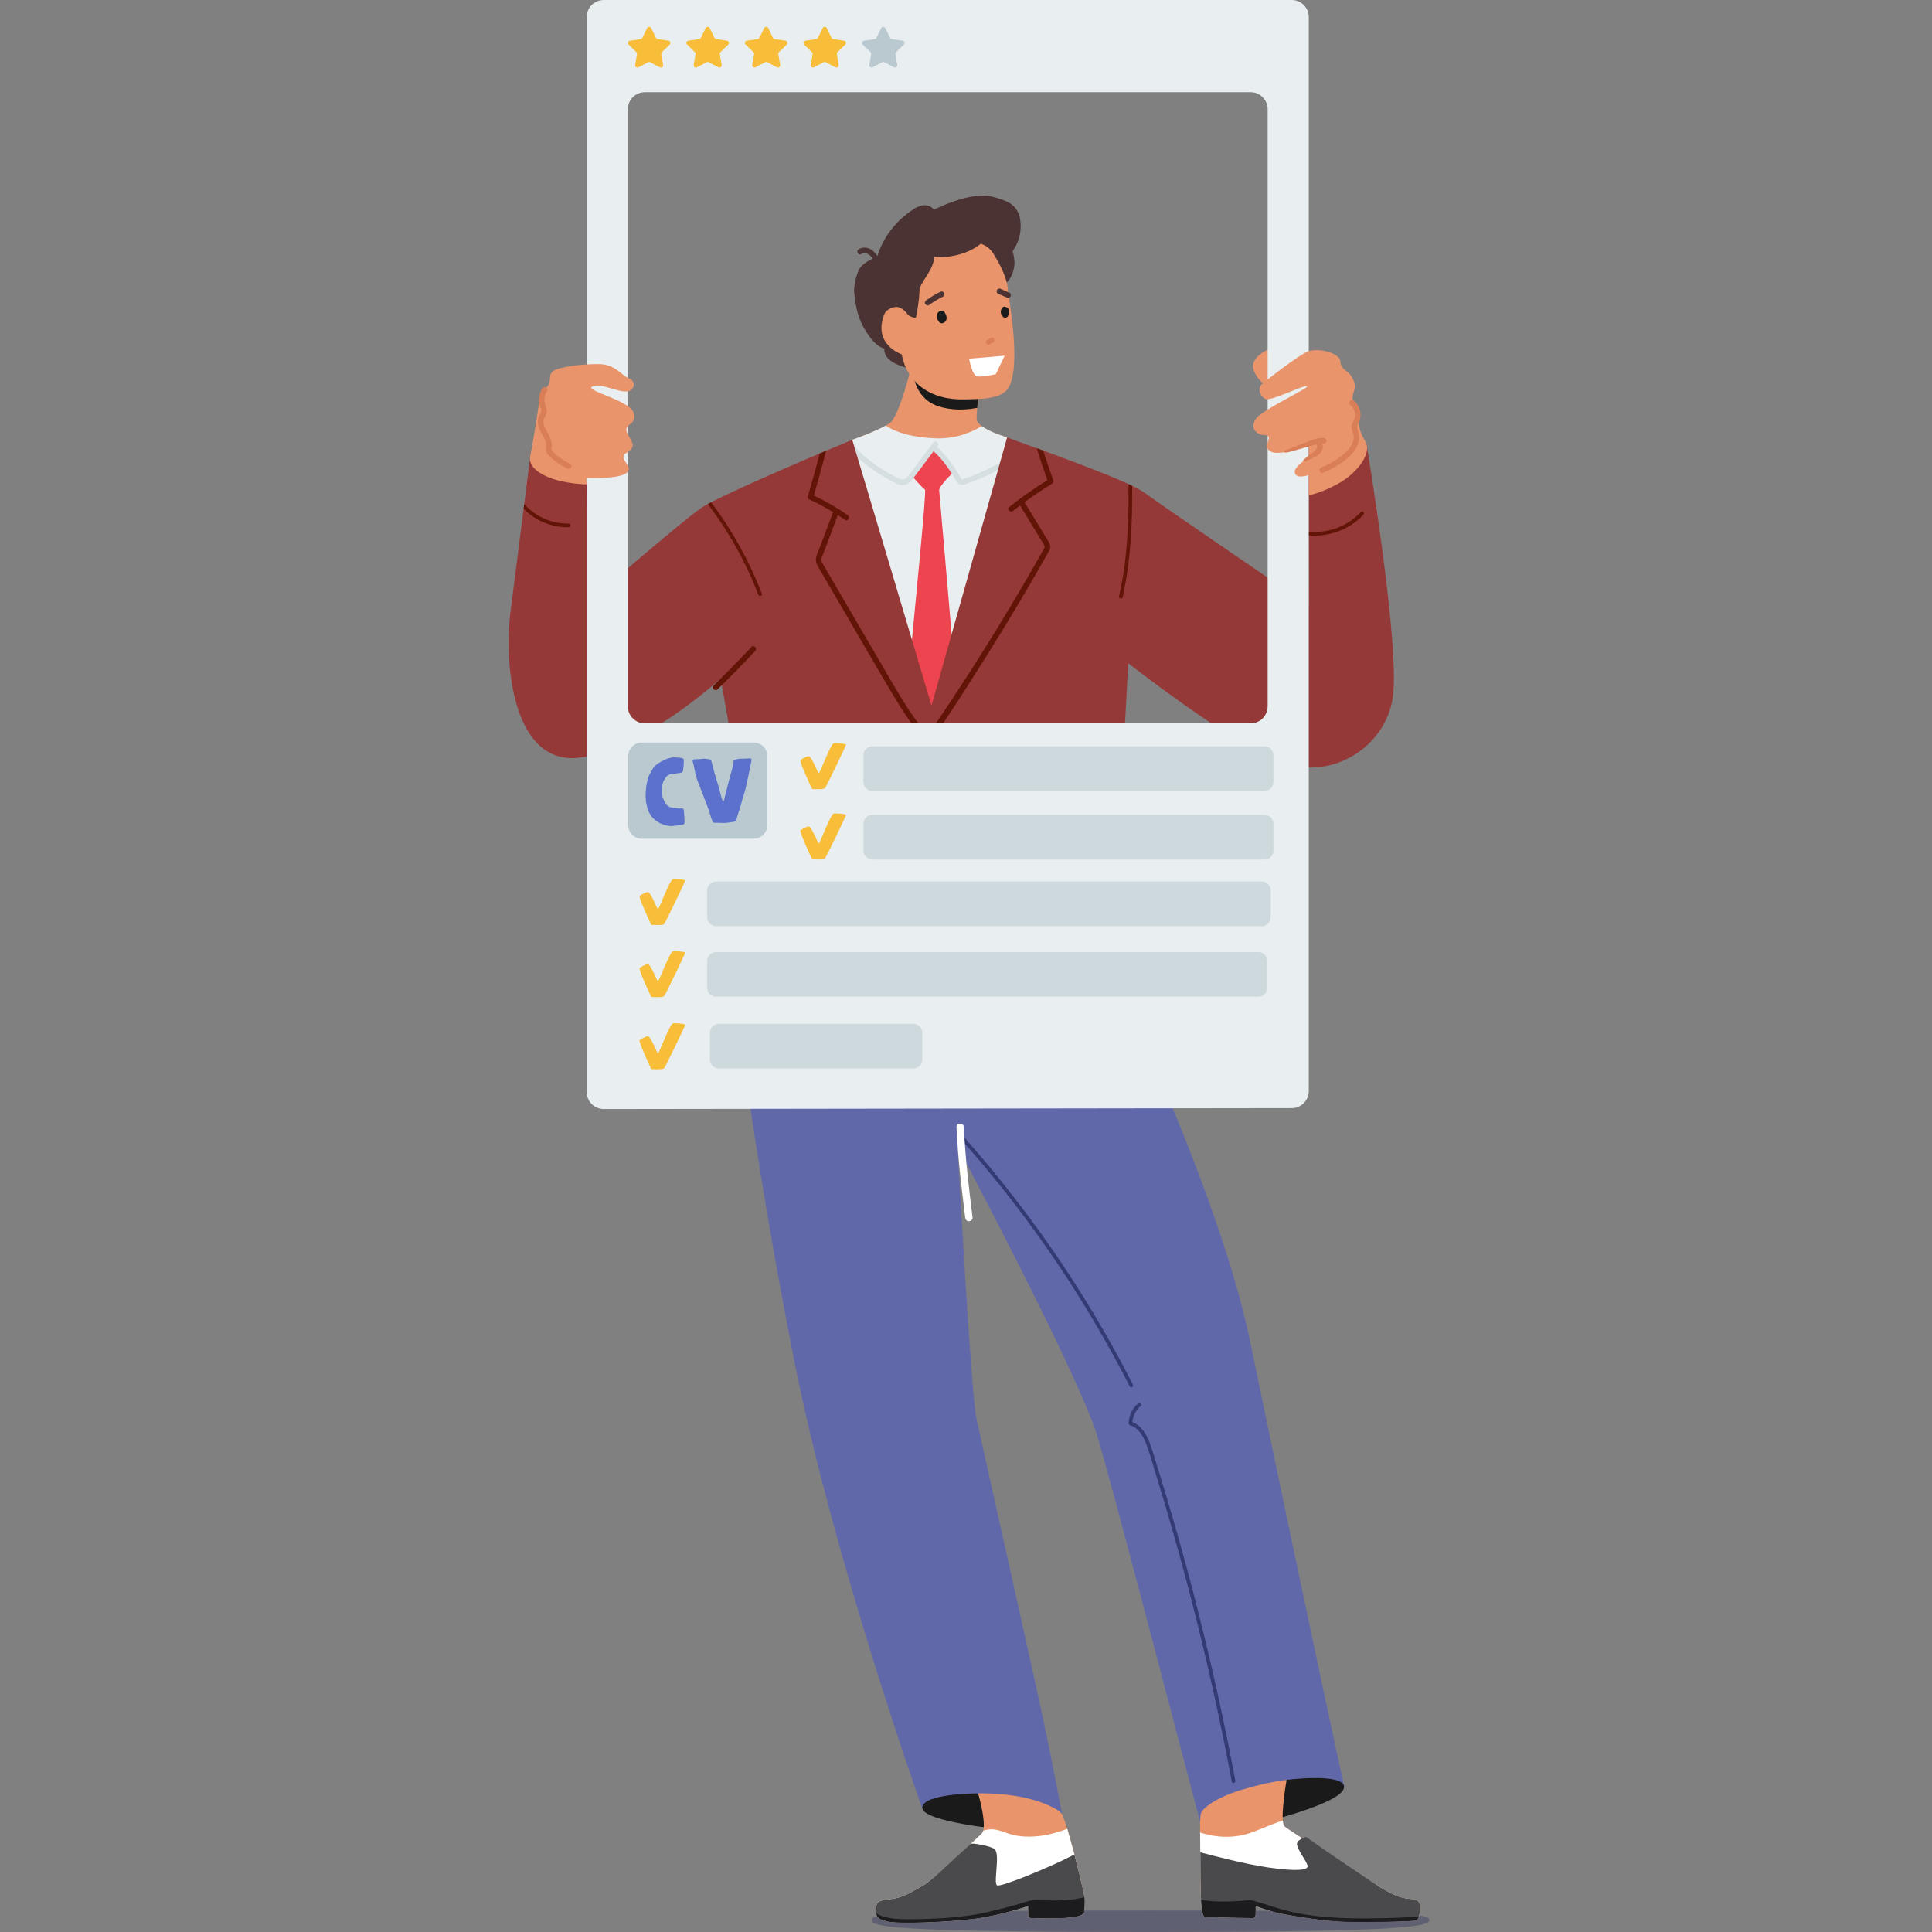 <svg xmlns="http://www.w3.org/2000/svg" xmlns:xlink="http://www.w3.org/1999/xlink" width="1080" zoomAndPan="magnify" viewBox="0 0 810 810" height="1080" preserveAspectRatio="xMidYMid meet" version="1.0"><rect x="0" y="0" width="810" height="810" fill="#808080" stroke="none"/><defs><clipPath id="3e6e351d46"><path d="M 365.43 800.793 L 599.285 800.793 L 599.285 810 L 365.43 810 Z M 365.43 800.793 " clip-rule="nonzero"/></clipPath></defs><path fill="#4b3333" d="M 427.848 93.125 C 427.398 87.992 424.746 85.375 420.621 83.875 C 415.34 81.953 412.301 81.488 406.809 82.535 C 401.828 83.492 396.07 85.66 391.539 87.93 C 390.562 86.426 388.508 85.797 386.727 86.109 C 384.199 86.562 381.871 88.41 379.895 89.949 C 375.926 93.062 372.621 97.047 370.273 101.5 C 369.285 103.375 368.484 105.34 367.844 107.355 C 367.805 107.289 367.77 107.223 367.73 107.16 C 366.895 105.805 365.758 104.719 364.258 104.152 C 362.871 103.629 361.25 103.68 359.984 104.496 C 358.746 105.301 359.902 107.301 361.152 106.488 C 362.027 105.922 363.059 106.039 363.988 106.551 C 364.82 107.012 365.41 107.746 365.879 108.559 C 364.164 108.961 361.02 111.277 360.227 112.852 C 358.867 115.543 357.891 119.906 358.152 122.832 C 358.688 128.848 359.918 134.168 363.238 139.219 C 365.012 141.906 367.199 145.055 370.781 146.184 C 370.371 150.871 376.383 153.34 380.84 154.355 C 385.367 155.387 390.211 154.078 393.742 151.113 C 395.574 149.574 421.559 118.875 421.977 118.516 C 424.172 116.645 425.398 112.652 425.336 110.078 C 425.309 108.98 425.164 107.863 424.914 106.789 C 424.797 106.289 424.457 105.645 424.672 105.164 C 424.945 104.566 428.477 100.301 427.848 93.125 " fill-opacity="1" fill-rule="nonzero"/><path fill="#6168aa" d="M 467.496 409.961 L 384.176 380.121 L 309.5 427.238 C 309.5 427.238 316.574 487.703 333.082 570.949 C 349.59 654.188 386.535 757.84 386.535 757.84 L 445.484 761.773 C 445.484 761.773 441.16 738.598 438.031 724.195 C 438.293 723.727 410.094 598.34 409.328 594.504 C 406.969 582.727 401.469 480.637 401.469 480.637 C 401.469 480.637 450.988 574.086 459.637 600.785 C 465.102 617.664 498.387 746.266 503.066 763.344 C 504.387 768.168 560.258 751.816 563.598 749.07 C 554.164 706.664 528.348 583.031 524.09 562.309 C 511.516 501.055 467.496 409.961 467.496 409.961 " fill-opacity="1" fill-rule="nonzero"/><path fill="#333a74" d="M 474.98 580.512 C 467.516 565.848 459.316 551.559 450.418 537.719 C 441.578 523.969 432.047 510.66 421.883 497.852 C 416.121 490.598 410.156 483.504 403.996 476.586 C 403.34 475.844 402.25 476.938 402.91 477.672 C 413.809 489.918 424.098 502.699 433.711 515.973 C 443.297 529.207 452.223 542.922 460.441 557.043 C 465.074 564.996 469.477 573.082 473.652 581.285 C 474.102 582.168 475.43 581.391 474.98 580.512 " fill-opacity="1" fill-rule="nonzero"/><path fill="#333a74" d="M 504.254 683.344 C 499.105 662.391 493.379 641.578 487.074 620.941 C 486.195 618.07 485.309 615.203 484.418 612.336 C 483.656 609.887 482.961 607.398 482.039 605.004 C 480.641 601.371 478.535 597.66 474.742 596.25 C 474.965 593.625 476.199 591.238 478.211 589.512 C 478.965 588.867 477.871 587.785 477.125 588.426 C 474.672 590.527 473.258 593.566 473.156 596.781 C 473.145 597.121 473.402 597.43 473.723 597.523 C 477.527 598.637 479.473 602.461 480.742 605.918 C 482.43 610.5 483.723 615.25 485.148 619.914 C 488.262 630.051 491.234 640.23 494.066 650.449 C 499.711 670.82 504.805 691.348 509.332 712 C 511.883 723.633 514.258 735.309 516.453 747.012 C 516.633 747.984 518.117 747.57 517.938 746.605 C 513.961 725.395 509.402 704.297 504.254 683.344 " fill-opacity="1" fill-rule="nonzero"/><path fill="#ffffff" d="M 404.09 472.535 C 403.988 470.566 400.91 470.555 401.012 472.535 C 401.758 487.098 402.922 496 404.668 510.477 C 404.766 511.301 405.305 512.016 406.203 512.016 C 406.961 512.016 407.848 511.309 407.746 510.477 C 406 496 404.84 487.098 404.09 472.535 " fill-opacity="1" fill-rule="nonzero"/><g clip-path="url(#3e6e351d46)"><path fill="#606073" d="M 599.281 804.953 C 599.281 807.742 589.5 810 482.379 810 C 371.879 810 365.477 807.742 365.477 804.953 C 365.477 802.172 373.672 800.98 481.84 800.98 C 587.199 800.98 599.281 802.172 599.281 804.953 " fill-opacity="1" fill-rule="nonzero"/></g><path fill="#1a1a1a" d="M 410.086 751.883 C 410.086 751.883 386.887 751.824 386.672 757.863 C 386.457 763.895 421.414 767.125 421.414 767.125 L 410.086 751.883 " fill-opacity="1" fill-rule="nonzero"/><path fill="#e9946b" d="M 410.086 751.883 C 410.086 751.883 419.262 751.598 428.676 753.488 C 436.254 755.008 444.297 758.406 445.434 760.926 C 447.324 765.121 452.023 782.879 454.312 793.355 C 455.105 796.98 454.52 800.516 454.52 801.527 C 454.52 804.953 437.27 804.219 432.352 804.16 C 431.684 804.156 431.148 803.621 431.141 802.949 L 431.09 799.059 C 431.09 799.059 419.699 803.012 408.672 804.426 C 397.645 805.84 376.574 806.691 372.051 805.559 C 367.527 804.426 367.293 803.613 367.293 800.223 C 367.293 796.832 369.18 796.699 373.988 796.133 C 378.793 795.566 382.793 792.852 387.32 790.301 C 391.844 787.758 408.672 771.375 411.5 768.832 C 414.328 766.293 410.086 751.883 410.086 751.883 " fill-opacity="1" fill-rule="nonzero"/><path fill="#ffffff" d="M 447.484 766.754 C 441.359 769.031 436.574 769.977 431.535 770.016 C 420.961 770.102 419.336 765.336 412.215 767.504 C 412.059 768.078 411.828 768.539 411.5 768.832 C 408.672 771.375 391.844 787.758 387.32 790.301 C 382.793 792.852 378.793 795.566 373.988 796.133 C 369.18 796.699 367.293 796.832 367.293 800.223 C 367.293 803.613 367.527 804.426 372.051 805.559 C 376.574 806.691 397.645 805.84 408.672 804.426 C 419.699 803.012 431.09 799.059 431.09 799.059 L 431.141 802.949 C 431.148 803.621 431.684 804.156 432.352 804.16 C 437.27 804.219 454.52 804.953 454.52 801.527 C 454.52 800.516 455.105 796.98 454.312 793.355 C 453.328 788.859 451.902 783.027 450.445 777.496 C 449.902 775.434 448.016 768.641 447.484 766.754 " fill-opacity="1" fill-rule="nonzero"/><path fill="#4a494c" d="M 431.09 799.059 L 431.141 802.949 C 431.148 803.621 431.684 804.156 432.352 804.16 C 437.27 804.219 454.52 804.953 454.52 801.527 C 454.52 800.516 455.105 796.98 454.312 793.355 C 453.332 788.859 451.906 783.027 450.449 777.504 C 441.781 782.145 419.27 791.535 417.961 790.418 C 416.449 789.117 419.395 777.453 417.02 775.301 C 415.504 773.922 407.387 772.527 406.93 773.059 C 398.262 780.809 390.676 788.418 387.32 790.301 C 382.793 792.852 378.793 795.566 373.988 796.133 C 369.18 796.699 367.293 796.832 367.293 800.223 C 367.293 803.613 367.527 804.426 372.051 805.559 C 376.574 806.691 397.645 805.84 408.672 804.426 C 419.699 803.012 431.09 799.059 431.09 799.059 " fill-opacity="1" fill-rule="nonzero"/><path fill="#1c1b1e" d="M 431.09 799.059 L 431.141 802.949 C 431.148 803.621 431.684 804.156 432.352 804.16 C 437.27 804.219 454.52 804.953 454.52 801.527 C 454.52 800.707 454.902 798.254 454.633 795.426 C 444.488 798.043 434.66 795.918 431.246 797.023 C 427.566 798.223 414.871 801.805 408.156 802.812 C 401.438 803.828 393.023 804.656 380.234 804.656 C 371.996 804.656 368.688 803.168 367.371 802.105 C 367.605 803.977 368.523 804.676 372.051 805.559 C 376.574 806.691 397.645 805.84 408.672 804.426 C 419.699 803.012 431.09 799.059 431.09 799.059 " fill-opacity="1" fill-rule="nonzero"/><path fill="#1a1a1a" d="M 538.832 746.266 C 538.832 746.266 563.301 743.117 563.516 749.152 C 563.73 755.191 534.973 762.617 534.973 762.617 L 538.832 746.266 " fill-opacity="1" fill-rule="nonzero"/><path fill="#e9946b" d="M 538.559 765.75 C 540.762 767.754 574.227 788.496 578.438 791.098 C 582.652 793.707 587.074 795.953 591.285 796.133 C 595.496 796.309 595.293 798.316 595.293 799.922 C 595.293 801.527 595.293 804.547 593.555 805.117 C 591.816 805.695 572.422 805.93 563.996 805.73 C 555.566 805.531 542.324 803.328 537.309 802.328 C 532.297 801.32 526.406 799.059 526.406 799.059 C 526.406 799.059 526.426 802.766 526.359 802.949 C 526.289 803.137 526.195 804.184 525.145 804.16 C 524.09 804.148 507.16 803.812 505.215 803.727 C 503.266 803.641 503.266 790.023 503.266 781.145 C 503.266 772.266 502.844 761.867 503.52 760.09 C 504.199 758.312 509.363 753.742 520.621 750.363 C 531.879 746.98 539.41 746.223 539.41 746.223 C 539.41 746.223 536.352 763.742 538.559 765.75 " fill-opacity="1" fill-rule="nonzero"/><path fill="#ffffff" d="M 591.285 796.133 C 587.074 795.953 582.652 793.707 578.441 791.098 C 574.227 788.496 540.766 767.754 538.559 765.75 C 538.148 765.379 537.926 764.484 537.824 763.281 C 533.352 764.691 529.07 766.723 524.645 768.309 C 517.742 770.793 510.078 770.566 503.141 768.297 C 503.168 772.168 503.266 776.832 503.266 781.145 C 503.266 790.023 503.266 803.641 505.215 803.727 C 507.16 803.812 524.09 804.148 525.145 804.16 C 526.195 804.184 526.289 803.137 526.359 802.949 C 526.426 802.766 526.406 799.059 526.406 799.059 C 526.406 799.059 532.297 801.32 537.309 802.328 C 542.324 803.328 555.566 805.531 563.996 805.73 C 572.422 805.93 591.816 805.695 593.555 805.117 C 595.293 804.547 595.293 801.52 595.293 799.922 C 595.293 798.316 595.496 796.309 591.285 796.133 " fill-opacity="1" fill-rule="nonzero"/><path fill="#4a494c" d="M 591.285 796.133 C 587.074 795.953 582.652 793.707 578.441 791.098 C 574.801 788.852 554.391 775.086 547.484 770.09 C 545.801 770.715 543.754 771.75 543.754 773.062 C 543.754 775.301 547.746 780.246 548.223 782.16 C 548.703 784.07 543.914 784.707 531.785 782.957 C 522.297 781.578 508.707 778.066 503.238 776.598 C 503.254 778.125 503.266 779.66 503.266 781.145 C 503.266 790.023 503.266 803.641 505.215 803.727 C 507.16 803.812 524.09 804.148 525.145 804.16 C 526.195 804.184 526.289 803.137 526.359 802.949 C 526.426 802.766 526.406 799.059 526.406 799.059 C 526.406 799.059 532.297 801.32 537.309 802.328 C 542.324 803.328 555.566 805.531 563.996 805.73 C 572.422 805.93 591.816 805.695 593.555 805.117 C 595.293 804.547 595.293 801.52 595.293 799.922 C 595.293 798.316 595.496 796.309 591.285 796.133 " fill-opacity="1" fill-rule="nonzero"/><path fill="#1c1b1e" d="M 563.996 805.73 C 572.422 805.93 591.816 805.695 593.555 805.117 C 594.242 804.887 594.656 804.285 594.906 803.523 C 592.047 803.77 585.344 804.211 573.285 804.32 C 556.363 804.48 545.031 802.727 537.848 800.656 C 530.664 798.578 525.559 796.668 523.961 796.668 C 522.434 796.668 511.227 798.129 503.551 796.426 C 503.805 800.602 504.293 803.684 505.215 803.727 C 507.16 803.812 524.09 804.148 525.145 804.16 C 526.195 804.184 526.289 803.137 526.359 802.949 C 526.426 802.766 526.406 799.059 526.406 799.059 C 526.406 799.059 532.297 801.32 537.309 802.328 C 542.324 803.328 555.566 805.531 563.996 805.73 " fill-opacity="1" fill-rule="nonzero"/><path fill="#e9946b" d="M 357.297 184.414 C 357.297 184.414 368.965 180.305 373.09 177.359 C 377.219 174.414 382.523 152.035 382.523 152.035 L 411.035 157.488 C 411.035 157.488 409.449 171.469 409.449 175.59 C 409.449 179.715 422.25 183.391 422.25 183.391 C 422.25 183.391 396.754 300.809 390.855 300.809 C 384.961 300.809 357.297 184.414 357.297 184.414 " fill-opacity="1" fill-rule="nonzero"/><path fill="#1a1a1a" d="M 383.738 160.547 C 384.711 163.41 386.438 166.094 388.84 167.969 C 391.848 170.312 396.004 171.23 399.723 171.582 C 403.105 171.902 406.43 171.625 409.699 171 C 410.145 165.332 411.035 157.488 411.035 157.488 L 382.746 152.074 C 382.48 154.926 382.816 157.828 383.738 160.547 " fill-opacity="1" fill-rule="nonzero"/><path fill="#e9eef0" d="M 391.734 183.758 C 386.992 183.527 382.156 182.898 377.633 181.414 C 375.453 180.699 373.266 179.742 371.391 178.414 C 366.426 181.199 357.297 184.414 357.297 184.414 C 357.297 184.414 384.961 300.809 390.855 300.809 C 396.754 300.809 422.25 183.391 422.25 183.391 C 422.25 183.391 415.242 181.375 411.598 178.656 C 405.715 182.281 398.738 184.098 391.734 183.758 " fill-opacity="1" fill-rule="nonzero"/><path fill="#ed4450" d="M 382.59 199.793 C 382.59 199.793 386.289 204.215 387.797 205.219 C 389.301 206.223 368.453 394.258 373.172 399.363 C 377.887 404.465 385.746 420.172 392.82 413.887 C 399.895 407.605 409.723 391.902 409.723 391.902 C 409.723 391.902 394 207.273 393.758 205.582 C 393.516 203.891 399.805 197.848 399.805 197.848 C 399.805 197.848 393.309 188.219 391.426 187.785 C 389.543 187.348 382.59 199.793 382.59 199.793 " fill-opacity="1" fill-rule="nonzero"/><path fill="#d5dfe2" d="M 427.652 188.371 C 422.836 191.992 417.641 195.09 412.156 197.582 C 409.434 198.824 406.605 200.008 403.727 200.844 C 403.059 201.039 402.984 200.543 402.652 200.008 C 402.277 199.391 401.895 198.773 401.508 198.164 C 400.707 196.891 399.887 195.633 399.02 194.406 C 397.199 191.832 395.172 189.41 392.797 187.336 C 392.914 187.18 393.035 187.016 393.152 186.859 C 394.047 185.672 392.043 184.52 391.16 185.695 L 385.34 193.453 C 384.391 194.719 383.438 195.984 382.488 197.254 C 381.68 198.332 380.926 199.547 379.91 200.445 C 378.785 201.434 377.691 201.02 376.465 200.426 C 375.16 199.801 373.879 199.129 372.621 198.414 C 370.207 197.039 367.875 195.512 365.652 193.844 C 363.059 191.902 360.633 189.742 358.363 187.43 C 357.324 186.371 355.691 188 356.73 189.059 C 361.09 193.492 366.055 197.336 371.457 200.406 C 372.812 201.176 374.191 201.902 375.602 202.562 C 376.926 203.188 378.328 203.688 379.781 203.176 C 381.043 202.734 381.965 201.727 382.762 200.699 C 383.812 199.348 384.824 197.961 385.852 196.594 C 387.703 194.125 389.555 191.656 391.406 189.188 C 393.57 191.121 395.449 193.332 397.121 195.703 C 398.016 196.98 398.867 198.289 399.695 199.609 C 400.371 200.688 401.027 202.402 402.227 203.008 C 403.527 203.668 405.168 202.809 406.414 202.371 C 407.914 201.84 409.395 201.262 410.863 200.648 C 413.836 199.402 416.738 197.996 419.551 196.418 C 422.773 194.609 425.863 192.582 428.816 190.363 C 429.988 189.48 428.84 187.48 427.652 188.371 " fill-opacity="1" fill-rule="nonzero"/><path fill="#e9946b" d="M 531.902 146.48 C 531.902 146.48 526.777 148.379 525.465 152.305 C 524.156 156.23 530.645 162.84 532.738 162.316 C 534.836 161.793 532.426 163.758 531.902 146.48 " fill-opacity="1" fill-rule="nonzero"/><path fill="#953938" d="M 302.426 432.844 C 302.426 432.844 374.875 441 382.223 439.371 C 389.57 437.734 393.652 410 393.652 410 C 393.652 410 401.82 434.473 407.535 436.105 C 413.25 437.734 480.859 428.766 480.859 428.766 C 480.859 428.766 467.793 351.266 469.426 334.949 C 471.059 318.633 473 278.035 473 278.035 C 473 278.035 515.324 311.289 536.555 319.449 C 557.785 327.605 580.648 313.738 583.914 292.527 C 587.184 271.316 572.93 186.215 572.93 186.215 L 548.566 177.324 L 548.738 253.945 C 548.738 253.945 487.203 212.004 479.531 206.383 C 471.859 200.762 425.832 184.922 422.25 183.391 L 390.539 295.797 C 390.539 295.797 359.211 190.492 357.297 184.414 C 352.965 186.156 302.062 207.406 293.879 213.027 C 285.695 218.645 247.34 251.855 247.34 251.855 L 245.445 188 L 222.391 190.828 C 222.391 190.828 217.164 231.93 214.094 255.945 C 211.027 279.961 215.629 319.812 241.711 317.77 C 267.797 315.727 302.109 284.559 302.109 284.559 C 302.109 284.559 309.27 322.371 309.781 335.141 C 310.293 347.914 302.426 432.844 302.426 432.844 " fill-opacity="1" fill-rule="nonzero"/><path fill="#621406" d="M 570.57 214.645 C 564.156 221.598 554.008 224.605 544.836 222.23 C 543.879 221.977 543.469 223.461 544.43 223.711 C 554.105 226.223 564.879 223.082 571.66 215.73 C 572.332 215.004 571.246 213.914 570.57 214.645 " fill-opacity="1" fill-rule="nonzero"/><path fill="#621406" d="M 315.035 271.258 C 309.867 276.73 304.594 282.105 299.223 287.383 C 298.16 288.426 299.797 290.059 300.855 289.016 C 306.227 283.738 311.5 278.363 316.668 272.891 C 317.691 271.809 316.062 270.172 315.035 271.258 " fill-opacity="1" fill-rule="nonzero"/><path fill="#621406" d="M 441.625 201.465 C 440.113 197.316 438.703 193.133 437.375 188.922 C 436.441 188.582 435.527 188.25 434.648 187.93 C 436.039 192.418 437.523 196.875 439.117 201.293 C 433.574 204.754 428.23 208.512 423.098 212.559 C 421.934 213.477 423.578 215.102 424.73 214.191 C 425.699 213.426 426.688 212.684 427.672 211.941 C 429.777 215.398 431.879 218.852 433.984 222.309 C 435.047 224.059 436.109 225.805 437.172 227.551 C 437.621 228.285 438.254 228.965 437.816 229.824 C 437.352 230.742 436.801 231.629 436.293 232.523 C 432.484 239.25 428.602 245.934 424.641 252.574 C 416.629 266.012 408.316 279.27 399.707 292.332 C 396.203 297.652 392.633 302.926 389.035 308.184 C 384.727 303.324 381.109 297.93 377.738 292.398 C 374.121 286.461 370.676 280.418 367.168 274.41 C 359.875 261.926 352.574 249.449 345.285 236.961 C 344.875 236.254 344.328 235.496 344.359 234.645 C 344.391 233.75 344.906 232.797 345.219 231.973 C 345.934 230.082 346.648 228.188 347.359 226.301 C 348.664 222.852 349.965 219.406 351.27 215.961 C 352.27 216.609 353.262 217.273 354.238 217.961 C 355.457 218.816 356.613 216.816 355.402 215.969 C 350.918 212.812 346.16 210.066 341.184 207.746 C 343.031 201.531 344.742 195.281 346.32 188.992 C 345.465 189.355 344.578 189.73 343.656 190.121 C 342.121 196.133 340.473 202.113 338.688 208.059 C 338.555 208.504 338.77 209.156 339.223 209.363 C 342.684 210.938 346.043 212.727 349.281 214.711 C 348.035 218.012 346.785 221.316 345.535 224.621 C 344.887 226.336 344.242 228.051 343.594 229.766 C 343.02 231.293 342.094 232.984 342.051 234.645 C 342.004 236.242 343.004 237.633 343.773 238.953 C 344.711 240.555 345.648 242.156 346.582 243.758 L 352.199 253.371 C 359.621 266.07 366.938 278.836 374.477 291.461 C 378.383 297.996 382.547 304.406 387.641 310.09 C 387.66 310.109 387.676 310.121 387.691 310.137 C 387.523 310.375 387.453 310.492 387.438 310.535 C 387.402 310.578 387.363 310.625 387.324 310.668 C 387.258 310.734 387.215 310.809 387.184 310.891 C 387.055 311.012 386.973 311.184 386.992 311.422 C 388.605 336.391 390.223 361.359 391.84 386.328 C 392.289 393.281 392.738 400.238 393.188 407.191 C 393.254 408.172 394.793 408.18 394.73 407.191 C 393.113 382.242 391.5 357.293 389.887 332.344 C 389.469 325.926 389.055 319.512 388.637 313.102 C 389 312.605 389.352 312.105 389.695 311.602 C 389.703 311.59 389.719 311.582 389.73 311.562 C 398.871 298.414 404.934 288.793 413.461 275.238 C 421.957 261.738 430.145 248.043 438.016 234.168 C 438.59 233.156 439.18 232.148 439.738 231.121 C 440.191 230.281 440.488 229.441 440.242 228.48 C 439.984 227.488 439.289 226.59 438.77 225.73 C 438.168 224.75 437.57 223.766 436.977 222.785 C 434.516 218.742 432.059 214.703 429.598 210.664 C 429.578 210.629 429.547 210.598 429.52 210.562 C 433.273 207.816 437.133 205.211 441.094 202.77 C 441.5 202.52 441.797 201.949 441.625 201.465 " fill-opacity="1" fill-rule="nonzero"/><path fill="#621406" d="M 238.387 219.492 C 231.305 219.688 224.438 216.52 219.781 211.32 C 219.699 211.977 219.613 212.641 219.531 213.316 C 224.441 218.262 231.355 221.227 238.387 221.031 C 239.375 221.004 239.383 219.465 238.387 219.492 " fill-opacity="1" fill-rule="nonzero"/><path fill="#621406" d="M 312.555 236.949 C 314.523 240.984 316.316 245.105 317.926 249.301 C 318.273 250.215 319.766 249.816 319.406 248.891 C 314.148 235.195 306.977 222.285 298.133 210.586 C 297.648 210.84 297.191 211.086 296.762 211.316 C 302.84 219.32 308.137 227.914 312.555 236.949 " fill-opacity="1" fill-rule="nonzero"/><path fill="#621406" d="M 470.648 250.41 C 474.102 235.074 474.828 219.344 474.652 203.668 C 474.16 203.434 473.645 203.191 473.105 202.941 C 473.254 213.617 472.996 224.289 471.738 234.902 C 471.137 239.973 470.285 245.016 469.164 250 C 468.949 250.965 470.43 251.375 470.648 250.41 " fill-opacity="1" fill-rule="nonzero"/><path fill="#621406" d="M 394.461 314.855 C 394.336 314.148 393.766 313.488 393.066 313.305 C 392.984 313.285 392.906 313.273 392.824 313.277 C 392.633 313.254 392.453 313.254 392.25 313.285 C 391.496 313.395 390.871 314.07 390.672 314.781 C 390.445 315.586 390.789 316.438 391.508 316.859 C 392.137 317.23 392.965 317.25 393.602 316.887 C 393.945 316.691 394.203 316.383 394.355 316.023 C 394.516 315.645 394.527 315.254 394.461 314.855 " fill-opacity="1" fill-rule="nonzero"/><path fill="#621406" d="M 398.41 356.199 C 398.289 356.059 398.051 355.973 397.867 355.973 C 397.734 355.973 397.59 356.027 397.465 356.105 C 397.355 356.055 397.242 356.012 397.129 355.988 C 396.727 355.91 396.355 355.969 395.98 356.137 C 395.426 356.387 394.984 356.992 394.883 357.586 C 394.855 357.754 394.832 357.926 394.852 358.094 C 394.875 358.344 394.926 358.523 395.027 358.754 C 395.164 359.066 395.406 359.305 395.676 359.504 C 396.168 359.863 396.832 359.953 397.418 359.824 C 398.152 359.668 398.727 359.051 398.914 358.336 C 399.109 357.578 398.922 356.789 398.41 356.199 " fill-opacity="1" fill-rule="nonzero"/><path fill="#621406" d="M 401.348 401.863 C 401.203 401.207 400.645 400.812 400.004 400.727 C 398.969 400.586 397.977 401.227 397.633 402.199 C 397.305 403.125 397.727 404.348 398.625 404.789 C 398.953 404.953 399.277 404.996 399.637 404.938 C 399.77 404.914 399.895 404.867 400.008 404.801 C 400.668 404.574 401.164 403.934 401.328 403.258 C 401.445 402.805 401.445 402.324 401.348 401.863 " fill-opacity="1" fill-rule="nonzero"/><path fill="#621406" d="M 471.211 362.699 C 461.27 365.09 451.352 367.586 441.465 370.191 C 440.027 370.57 440.641 372.797 442.078 372.418 C 451.852 369.836 461.656 367.371 471.48 365.004 C 471.391 364.227 471.301 363.457 471.211 362.699 " fill-opacity="1" fill-rule="nonzero"/><path fill="#621406" d="M 344.371 372.293 C 333.926 369.574 323.688 366.066 313.785 361.77 C 312.438 361.184 311.262 363.168 312.621 363.762 C 322.707 368.141 333.113 371.746 343.754 374.516 C 345.195 374.891 345.809 372.668 344.371 372.293 " fill-opacity="1" fill-rule="nonzero"/><path fill="#e9eef0" d="M 524.32 303.273 L 270.363 303.273 C 266.418 303.273 263.219 300.078 263.219 296.137 L 263.219 45.785 C 263.219 41.84 266.418 38.648 270.363 38.648 L 524.32 38.648 C 528.266 38.648 531.465 41.84 531.465 45.785 L 531.465 296.137 C 531.465 300.078 528.266 303.273 524.32 303.273 Z M 245.977 7.145 L 245.977 457.828 C 245.977 461.777 249.184 464.973 253.133 464.969 L 541.566 464.582 C 545.512 464.578 548.703 461.383 548.703 457.445 L 548.703 7.145 C 548.703 3.199 545.508 0 541.559 0 L 253.125 0 C 249.176 0 245.977 3.199 245.977 7.145 " fill-opacity="1" fill-rule="nonzero"/><path fill="#b9c9cf" d="M 315.977 351.645 L 269.109 351.645 C 265.934 351.645 263.359 349.074 263.359 345.898 L 263.359 317.039 C 263.359 313.871 265.934 311.297 269.109 311.297 L 315.977 311.297 C 319.152 311.297 321.727 313.871 321.727 317.039 L 321.727 345.898 C 321.727 349.074 319.152 351.645 315.977 351.645 " fill-opacity="1" fill-rule="nonzero"/><path fill="#5b71cc" d="M 303.488 335.613 L 303.941 333.844 L 304.434 331.871 C 304.434 331.871 306.027 325.555 306.496 324.098 C 306.961 322.566 307.289 321 307.484 319.41 C 307.508 318.945 307.77 318.641 308.266 318.504 C 308.977 318.23 309.773 318.098 310.652 318.098 C 311.805 318.098 312.957 318.055 314.109 317.973 L 314.52 317.973 C 314.906 318.027 315.098 318.246 315.098 318.633 C 315.098 318.656 315.07 318.809 315.016 319.082 C 314.879 319.906 314.52 321.672 313.945 324.387 L 313.289 327.43 L 313.121 328.211 C 313.121 328.211 312.711 330.238 312.629 330.434 L 312.34 331.582 C 312.203 332.078 311.148 335.488 311.148 335.488 L 310.406 338.207 C 309.746 340.371 309.168 342.18 308.676 343.633 C 308.508 344.184 308.152 344.484 307.605 344.535 L 305.176 344.906 C 304.078 345.043 303.227 345.07 302.625 344.992 C 302.625 344.992 300.742 344.977 300.527 344.949 L 299.414 344.949 C 299.137 344.949 298.934 344.785 298.797 344.457 C 298.387 343.605 298.027 342.617 297.727 341.496 C 297.398 340.016 295.422 335.039 295.422 335.039 C 295.309 334.738 295.172 334.395 295.008 334.008 L 294.844 333.516 L 293.074 328.953 L 292.664 327.965 C 292.523 327.637 292.402 327.293 292.289 326.938 C 292.129 326.441 291.906 325.703 291.633 324.719 L 290.891 321.055 L 290.441 319.367 C 290.273 318.684 290.535 318.34 291.223 318.34 L 293.195 318.258 L 293.691 318.258 C 293.828 318.258 293.98 318.23 294.145 318.176 C 294.805 318.039 295.586 318.055 296.488 318.215 L 296.945 318.301 L 297.398 318.34 C 297.836 318.367 298.109 318.586 298.219 319 L 299.578 324.184 L 301.309 329.898 L 302.254 333.516 L 302.543 334.543 C 302.707 335.039 302.996 335.82 302.996 335.82 C 303.051 335.902 303.145 335.969 303.281 336.023 L 303.488 335.613 " fill-opacity="1" fill-rule="nonzero"/><path fill="#5b71cc" d="M 270.691 333.559 C 270.691 331.773 270.859 330.047 271.188 328.375 C 271.324 327.633 271.488 326.91 271.68 326.195 C 271.707 326.004 271.789 325.785 271.926 325.535 L 272.219 324.879 L 273.695 322.289 C 274.191 321.41 275.07 320.59 276.332 319.82 C 276.496 319.711 276.715 319.574 276.992 319.41 L 277.773 319 L 279.254 318.301 C 279.664 318.078 280.133 317.914 280.652 317.805 L 281.355 317.684 L 282.055 317.559 C 282.438 317.504 282.809 317.504 283.164 317.559 L 284.152 317.598 C 284.539 317.629 284.867 317.668 285.141 317.723 L 285.633 317.766 L 285.883 317.805 L 286.086 317.887 C 286.473 318.027 286.664 318.301 286.664 318.711 C 286.691 319.094 286.68 319.793 286.621 320.809 L 286.5 321.797 L 286.414 322.824 L 286.293 323.234 C 286.184 323.648 285.906 323.891 285.469 323.977 L 282.508 324.426 L 281.477 324.551 C 279.828 324.797 279.152 325.688 278.328 327.223 C 277.891 327.992 277.641 328.91 277.59 329.977 C 277.59 331.488 277.309 332.953 277.855 334.379 L 278.762 336.434 C 279.363 337.395 279.957 337.996 280.531 338.246 C 280.996 338.438 281.492 338.559 282.012 338.613 L 282.508 338.695 L 283 338.738 C 283.465 338.766 283.797 338.809 283.988 338.859 C 284.402 338.973 284.988 339 285.758 338.945 C 286.336 338.918 286.637 339.164 286.664 339.684 C 286.773 340.34 286.844 341.109 286.871 341.984 C 286.922 342.48 286.953 342.949 286.953 343.387 L 286.992 344.824 C 286.992 345.316 286.758 345.605 286.293 345.688 L 286.129 345.73 L 285.926 345.77 L 285.469 345.852 L 285.059 345.934 L 284.605 346.016 L 283.289 346.141 L 281.969 346.305 C 281.367 346.387 280.613 346.332 279.707 346.141 C 278.391 345.895 277.172 345.426 276.043 344.742 C 274.398 343.785 273.188 342.59 272.422 341.164 C 271.789 340.094 271.379 338.973 271.188 337.793 L 270.816 336.062 C 270.762 335.625 270.734 335.199 270.734 334.789 L 270.691 334.176 L 270.691 333.559 " fill-opacity="1" fill-rule="nonzero"/><path fill="#f8be39" d="M 335.625 318.602 C 335.625 318.602 337.582 317.297 338.887 317.02 C 340.188 316.742 342.797 323.996 343.266 324.184 C 343.73 324.371 348.199 311.809 349.598 311.621 C 350.996 311.434 354.812 311.809 354.719 312.273 C 354.629 312.738 346.523 329.676 345.871 330.418 C 345.219 331.164 340.473 330.793 340.473 330.793 C 340.473 330.793 334.789 318.789 335.625 318.602 " fill-opacity="1" fill-rule="nonzero"/><path fill="#f8be39" d="M 335.625 348.051 C 335.625 348.051 337.582 346.746 338.887 346.469 C 340.188 346.191 342.797 353.445 343.266 353.633 C 343.73 353.816 348.199 341.258 349.598 341.07 C 350.996 340.883 354.812 341.258 354.719 341.723 C 354.629 342.188 346.523 359.125 345.871 359.867 C 345.219 360.613 340.473 360.238 340.473 360.238 C 340.473 360.238 334.789 348.238 335.625 348.051 " fill-opacity="1" fill-rule="nonzero"/><path fill="#f8be39" d="M 268.199 375.559 C 268.199 375.559 270.156 374.258 271.461 373.977 C 272.766 373.699 275.371 380.957 275.836 381.145 C 276.301 381.328 280.773 368.766 282.172 368.582 C 283.566 368.395 287.387 368.766 287.293 369.234 C 287.199 369.699 279.098 386.633 278.445 387.375 C 277.793 388.121 273.043 387.746 273.043 387.746 C 273.043 387.746 267.359 375.746 268.199 375.559 " fill-opacity="1" fill-rule="nonzero"/><path fill="#f8be39" d="M 268.199 405.793 C 268.199 405.793 270.156 404.488 271.461 404.211 C 272.766 403.934 275.371 411.188 275.836 411.375 C 276.301 411.562 280.773 399 282.172 398.816 C 283.566 398.629 287.387 399 287.293 399.465 C 287.199 399.93 279.098 416.863 278.445 417.609 C 277.793 418.355 273.043 417.984 273.043 417.984 C 273.043 417.984 267.359 405.977 268.199 405.793 " fill-opacity="1" fill-rule="nonzero"/><path fill="#f8be39" d="M 268.199 436.027 C 268.199 436.027 270.156 434.727 271.461 434.445 C 272.766 434.164 275.371 441.426 275.836 441.609 C 276.301 441.797 280.773 429.234 282.172 429.047 C 283.566 428.863 287.387 429.234 287.293 429.699 C 287.199 430.168 279.098 447.102 278.445 447.844 C 277.793 448.59 273.043 448.215 273.043 448.215 C 273.043 448.215 267.359 436.215 268.199 436.027 " fill-opacity="1" fill-rule="nonzero"/><path fill="#cdd9dd" d="M 527.59 417.844 L 300.191 417.844 C 298.141 417.844 296.484 416.184 296.484 414.141 L 296.484 402.855 C 296.484 400.812 298.141 399.152 300.191 399.152 L 527.59 399.152 C 529.637 399.152 531.301 400.812 531.301 402.855 L 531.301 414.141 C 531.301 416.184 529.637 417.844 527.59 417.844 " fill-opacity="1" fill-rule="nonzero"/><path fill="#cdd9dd" d="M 529.059 388.273 L 300.191 388.273 C 298.141 388.273 296.484 386.613 296.484 384.57 L 296.484 373.285 C 296.484 371.238 298.141 369.582 300.191 369.582 L 529.059 369.582 C 531.105 369.582 532.766 371.238 532.766 373.285 L 532.766 384.57 C 532.766 386.613 531.105 388.273 529.059 388.273 " fill-opacity="1" fill-rule="nonzero"/><path fill="#cdd9dd" d="M 382.957 447.953 L 301.367 447.953 C 299.324 447.953 297.664 446.293 297.664 444.25 L 297.664 432.965 C 297.664 430.922 299.324 429.262 301.367 429.262 L 382.957 429.262 C 385.008 429.262 386.664 430.922 386.664 432.965 L 386.664 444.25 C 386.664 446.293 385.008 447.953 382.957 447.953 " fill-opacity="1" fill-rule="nonzero"/><path fill="#cdd9dd" d="M 530.188 360.344 L 365.695 360.344 C 363.648 360.344 361.988 358.688 361.988 356.641 L 361.988 345.355 C 361.988 343.309 363.648 341.652 365.695 341.652 L 530.188 341.652 C 532.234 341.652 533.891 343.309 533.891 345.355 L 533.891 356.641 C 533.891 358.688 532.234 360.344 530.188 360.344 " fill-opacity="1" fill-rule="nonzero"/><path fill="#cdd9dd" d="M 530.188 331.594 L 365.695 331.594 C 363.648 331.594 361.988 329.934 361.988 327.891 L 361.988 316.605 C 361.988 314.562 363.648 312.902 365.695 312.902 L 530.188 312.902 C 532.234 312.902 533.891 314.562 533.891 316.605 L 533.891 327.891 C 533.891 329.934 532.234 331.594 530.188 331.594 " fill-opacity="1" fill-rule="nonzero"/><path fill="#e9946b" d="M 226.449 165.668 C 226.449 165.668 225.578 171.918 225.113 174.863 C 224.648 177.812 222.941 188.359 222.32 191.148 C 221.699 193.938 223.25 197.352 230.082 200.145 C 236.914 202.938 245.961 203.086 245.961 203.086 L 246.617 168.684 L 226.449 165.668 " fill-opacity="1" fill-rule="nonzero"/><path fill="#e9946b" d="M 241.965 200.176 C 241.965 200.176 232.766 198.242 229.801 191.059 C 228.004 186.723 224.668 183.945 226.949 179.676 C 229.23 175.406 226.379 175.977 226.379 170.285 C 226.379 164.594 227.52 164.594 229.516 162.031 C 231.508 159.473 229.516 157.195 232.078 155.488 C 234.641 153.777 243.754 152.641 250.875 152.641 C 258 152.641 260.562 157.477 263.695 158.617 C 266.832 159.758 266.285 164.145 262.297 164.145 C 258.305 164.145 251.391 160.383 248.258 162.09 C 245.121 163.797 263.57 167.727 265.562 172.852 C 267.555 177.973 261.801 177.578 262.66 180.707 C 263.512 183.84 266.754 186.168 264.473 188.445 C 262.191 190.727 261 189.918 261.566 192.195 C 262.137 194.473 264.234 195.262 263.383 197.395 C 261.676 201.66 241.965 200.176 241.965 200.176 " fill-opacity="1" fill-rule="nonzero"/><path fill="#e9946b" d="M 548.703 181.883 C 548.703 181.883 569.828 172.859 569.77 173.301 C 569.223 177.188 569.867 181.016 572.391 185.043 C 575.441 189.922 569.086 198.09 561.762 202.359 C 554.438 206.629 548.742 207.645 548.742 207.645 L 548.742 182.035 " fill-opacity="1" fill-rule="nonzero"/><path fill="#e9946b" d="M 571.586 183.664 C 571.586 183.664 568.371 178.969 569.527 175.395 C 571.418 169.539 567.328 170.93 567.113 167.281 C 566.898 163.633 569.262 163.418 567.328 159.125 C 565.395 154.828 562.172 155.473 561.957 151.605 C 561.738 147.742 552.285 145.812 548.418 147.312 C 544.547 148.816 530.926 159.402 528.992 161.121 C 527.059 162.836 528.34 166.484 530.703 167.344 C 533.066 168.199 546.695 161.27 547.988 161.914 C 549.277 162.559 529.344 171.656 526.551 175.52 C 524.957 177.719 524.84 180.77 528.379 182.109 C 529.816 182.656 531.449 181.961 531.926 183.332 C 532.375 184.629 529.555 187.594 532.777 189.312 C 536 191.027 543.133 188.438 549.148 186.504 C 555.168 184.57 556.066 186.891 553.059 188.824 C 550.051 190.754 542.398 195.41 542.828 197.984 C 543.258 200.562 546.219 200.172 552.324 198.098 C 558.258 196.082 574.988 189.738 571.586 183.664 " fill-opacity="1" fill-rule="nonzero"/><path fill="#d97e56" d="M 238.988 194.461 C 237.391 193.691 235.855 192.785 234.434 191.715 C 233.719 191.172 233.031 190.586 232.375 189.969 C 231.789 189.418 231.168 188.977 231.18 188.117 C 231.191 187.371 231.359 186.691 231.27 185.934 C 231.188 185.262 231.027 184.613 230.785 183.977 C 230.332 182.766 229.691 181.641 229.086 180.5 C 228.543 179.488 227.941 178.398 227.809 177.238 C 227.633 175.688 228.707 174.602 229.117 173.195 C 229.613 171.484 228.605 170.203 228.332 168.574 C 228.059 166.953 228.469 165.336 229.355 163.973 C 230.164 162.719 228.168 161.562 227.359 162.805 C 225.891 165.074 225.527 167.977 226.488 170.516 C 226.742 171.195 227.098 171.844 226.891 172.582 C 226.711 173.215 226.305 173.789 226.035 174.387 C 225.543 175.477 225.387 176.59 225.57 177.773 C 225.91 179.973 227.285 181.852 228.227 183.828 C 228.668 184.75 229.027 185.742 229.008 186.777 C 229 187.441 228.812 188.09 228.883 188.758 C 228.961 189.508 229.312 190.121 229.809 190.672 C 231.98 193.109 234.898 195.047 237.824 196.453 C 239.156 197.094 240.332 195.105 238.988 194.461 " fill-opacity="1" fill-rule="nonzero"/><path fill="#d97e56" d="M 570.23 175.699 C 570.871 172.895 569.875 169.777 567.605 167.973 C 566.453 167.055 564.809 168.676 565.973 169.602 C 567.879 171.117 568.699 173.773 567.688 176.051 C 567.105 177.363 566.379 178.387 566.723 179.895 C 566.887 180.637 567.27 181.305 567.434 182.047 C 567.594 182.789 567.586 183.578 567.453 184.32 C 566.918 187.309 564.582 189.531 562.266 191.289 C 559.734 193.211 556.938 194.805 554 196.012 C 552.641 196.566 553.238 198.801 554.613 198.238 C 557.953 196.871 561.078 195.109 563.934 192.898 C 566.547 190.871 569.031 188.301 569.68 184.934 C 570.027 183.125 569.727 181.602 569.137 179.895 C 568.836 179.035 568.988 178.555 569.391 177.781 C 569.734 177.109 570.062 176.438 570.23 175.699 " fill-opacity="1" fill-rule="nonzero"/><path fill="#d97e56" d="M 555.07 183.648 C 552.309 183.398 549.711 184.621 547.199 185.594 C 544.535 186.629 541.871 187.66 539.203 188.695 C 537.836 189.227 537.672 190.293 540.996 189.371 C 543.652 188.637 550.344 186.742 551.812 186.332 C 552.168 186.613 552.242 187.047 552.242 187.051 C 552.168 188.211 551.352 188.957 551.219 189.078 C 550.012 190.215 548.32 191.184 547.09 192.293 C 546.641 192.699 546 193.168 546.445 193.57 C 546.926 194.016 552.758 190.863 553.355 190.199 C 554.008 189.477 554.473 188.66 554.578 187.684 C 554.645 187.078 554.52 186.469 554.242 185.938 C 554.516 185.93 554.789 185.93 555.07 185.953 C 556.551 186.09 556.539 183.781 555.07 183.648 " fill-opacity="1" fill-rule="nonzero"/><path fill="#e9946b" d="M 422.473 120.82 C 422.023 114.941 416.836 106.965 416.836 106.965 C 415.566 104.555 413.578 103.004 411.203 102.172 C 408.727 104.234 405.699 105.648 402.637 106.551 C 399.09 107.598 395.281 108.035 391.59 107.605 C 391.746 112.805 386.121 117.949 385.535 121.281 C 385.445 123.062 385.363 124.836 385.109 126.605 C 384.832 128.523 384.289 132.75 383.945 133.141 C 383.496 133.652 380.824 132.176 380.824 132.176 C 380.824 132.176 378.355 128.34 375.367 128.715 C 374.074 128.875 371.543 129.691 370.723 131.812 C 365.801 144.508 378.059 148.57 378.059 148.57 C 380.301 160.484 390.062 167.965 404.848 167.445 C 409.648 167.273 419.492 167.656 422.617 162.871 C 428.527 153.816 422.746 124.406 422.473 120.82 " fill-opacity="1" fill-rule="nonzero"/><path fill="#d97e56" d="M 413.816 142.625 C 414.348 142.305 414.879 141.984 415.41 141.664 C 415.629 141.531 415.91 141.477 416.164 141.535 C 416.41 141.586 416.684 141.766 416.809 141.988 C 416.934 142.211 417.008 142.484 416.938 142.742 C 416.867 143.004 416.723 143.242 416.484 143.387 C 415.953 143.707 415.422 144.027 414.891 144.352 C 414.676 144.484 414.395 144.535 414.141 144.48 C 413.895 144.43 413.621 144.25 413.496 144.027 C 413.367 143.801 413.297 143.531 413.363 143.273 C 413.434 143.008 413.582 142.773 413.816 142.625 " fill-opacity="1" fill-rule="nonzero"/><path fill="#ffffff" d="M 421.199 149.133 L 406.293 150.375 C 406.293 150.375 407.535 157.512 409.711 157.82 C 411.883 158.129 417.473 156.891 417.473 156.891 L 421.199 149.133 " fill-opacity="1" fill-rule="nonzero"/><path fill="#1a1a1a" d="M 396.789 132.633 C 396.746 132.227 396.609 131.848 396.348 131.547 C 396.25 131.27 396.125 131.004 395.93 130.789 C 395.254 130.039 394.059 130.188 393.398 130.875 C 392.723 131.582 392.695 132.629 392.922 133.527 C 393.035 133.977 393.246 134.422 393.555 134.773 C 393.566 134.789 393.57 134.809 393.582 134.824 C 393.883 135.254 394.348 135.555 394.887 135.535 C 395.188 135.527 395.449 135.438 395.68 135.305 C 396.109 135.109 396.473 134.758 396.668 134.324 C 396.906 133.793 396.922 133.199 396.789 132.633 " fill-opacity="1" fill-rule="nonzero"/><path fill="#1a1a1a" d="M 422.777 129.461 C 422.512 129.023 422.066 128.75 421.594 128.695 C 421.547 128.672 421.508 128.641 421.457 128.621 C 420.578 128.312 419.926 129.188 419.699 129.918 C 419.531 130.457 419.543 131.086 419.727 131.617 C 419.934 132.203 420.301 132.715 420.836 133.043 C 420.84 133.043 420.844 133.043 420.844 133.047 C 421.059 133.203 421.32 133.266 421.582 133.223 C 421.805 133.203 422.012 133.105 422.191 132.953 C 422.34 132.848 422.473 132.723 422.578 132.562 C 422.758 132.285 422.848 131.941 422.922 131.629 C 423 131.324 423.043 131.004 423.035 130.691 C 423.059 130.258 422.992 129.824 422.777 129.461 " fill-opacity="1" fill-rule="nonzero"/><path fill="#4b3333" d="M 395.77 122.77 C 395.41 122.215 394.77 122.066 394.188 122.355 C 392.141 123.375 390.18 124.562 388.324 125.902 C 387.836 126.254 387.551 126.922 387.91 127.48 C 388.223 127.961 388.969 128.273 389.488 127.891 C 391.344 126.555 393.305 125.371 395.355 124.348 C 395.895 124.074 396.09 123.266 395.77 122.77 " fill-opacity="1" fill-rule="nonzero"/><path fill="#4b3333" d="M 423.754 123.418 C 423.668 123.148 423.492 122.848 423.227 122.73 C 422.004 122.195 420.785 121.66 419.566 121.125 C 419.273 120.992 419 120.918 418.676 121.008 C 418.41 121.078 418.117 121.289 417.988 121.535 C 417.844 121.805 417.773 122.125 417.871 122.426 C 417.957 122.691 418.133 122.996 418.398 123.113 C 419.621 123.648 420.84 124.184 422.059 124.719 C 422.355 124.848 422.629 124.926 422.949 124.836 C 423.219 124.762 423.508 124.555 423.641 124.309 C 423.781 124.039 423.852 123.715 423.754 123.418 " fill-opacity="1" fill-rule="nonzero"/><path fill="#f8be39" d="M 273.008 11.789 L 275.031 15.895 C 275.172 16.172 275.438 16.367 275.746 16.406 L 280.273 17.066 C 281.051 17.18 281.363 18.137 280.797 18.68 L 277.523 21.867 C 277.297 22.09 277.199 22.402 277.25 22.711 L 278.023 27.215 C 278.16 27.984 277.348 28.578 276.648 28.215 L 272.598 26.086 C 272.324 25.938 271.992 25.938 271.719 26.086 L 267.668 28.215 C 266.973 28.578 266.16 27.984 266.297 27.215 L 267.066 22.711 C 267.121 22.402 267.02 22.09 266.793 21.867 L 263.52 18.68 C 262.957 18.137 263.266 17.18 264.047 17.066 L 268.574 16.406 C 268.879 16.367 269.148 16.172 269.285 15.895 L 271.309 11.789 C 271.656 11.09 272.66 11.09 273.008 11.789 " fill-opacity="1" fill-rule="nonzero"/><path fill="#f8be39" d="M 297.547 11.789 L 299.57 15.895 C 299.707 16.172 299.977 16.367 300.281 16.406 L 304.812 17.066 C 305.586 17.18 305.898 18.137 305.336 18.68 L 302.059 21.867 C 301.836 22.09 301.734 22.402 301.785 22.711 L 302.559 27.215 C 302.695 27.984 301.883 28.578 301.188 28.215 L 297.137 26.086 C 296.863 25.938 296.531 25.938 296.254 26.086 L 292.207 28.215 C 291.512 28.578 290.699 27.984 290.832 27.215 L 291.605 22.711 C 291.656 22.402 291.555 22.09 291.332 21.867 L 288.059 18.68 C 287.492 18.137 287.805 17.18 288.582 17.066 L 293.109 16.406 C 293.418 16.367 293.684 16.172 293.824 15.895 L 295.844 11.789 C 296.195 11.09 297.199 11.09 297.547 11.789 " fill-opacity="1" fill-rule="nonzero"/><path fill="#f8be39" d="M 322.082 11.789 L 324.105 15.895 C 324.246 16.172 324.512 16.367 324.816 16.406 L 329.348 17.066 C 330.125 17.18 330.438 18.137 329.871 18.68 L 326.598 21.867 C 326.371 22.09 326.273 22.402 326.324 22.711 L 327.098 27.215 C 327.23 27.984 326.418 28.578 325.723 28.215 L 321.672 26.086 C 321.398 25.938 321.066 25.938 320.793 26.086 L 316.742 28.215 C 316.047 28.578 315.234 27.984 315.367 27.215 L 316.141 22.711 C 316.195 22.402 316.09 22.09 315.867 21.867 L 312.594 18.68 C 312.031 18.137 312.34 17.18 313.117 17.066 L 317.645 16.406 C 317.953 16.367 318.219 16.172 318.359 15.895 L 320.383 11.789 C 320.73 11.09 321.734 11.09 322.082 11.789 " fill-opacity="1" fill-rule="nonzero"/><path fill="#f8be39" d="M 346.617 11.789 L 348.641 15.895 C 348.781 16.172 349.047 16.367 349.355 16.406 L 353.883 17.066 C 354.66 17.18 354.973 18.137 354.406 18.68 L 351.133 21.867 C 350.91 22.09 350.809 22.402 350.859 22.711 L 351.633 27.215 C 351.766 27.984 350.953 28.578 350.262 28.215 L 346.207 26.086 C 345.934 25.938 345.602 25.938 345.328 26.086 L 341.277 28.215 C 340.582 28.578 339.77 27.984 339.906 27.215 L 340.676 22.711 C 340.73 22.402 340.629 22.09 340.402 21.867 L 337.129 18.68 C 336.566 18.137 336.875 17.18 337.652 17.066 L 342.184 16.406 C 342.492 16.367 342.758 16.172 342.895 15.895 L 344.918 11.789 C 345.27 11.09 346.27 11.09 346.617 11.789 " fill-opacity="1" fill-rule="nonzero"/><path fill="#b9c9cf" d="M 371.152 11.789 L 373.18 15.895 C 373.316 16.172 373.586 16.367 373.891 16.406 L 378.422 17.066 C 379.195 17.18 379.508 18.137 378.945 18.68 L 375.668 21.867 C 375.445 22.09 375.344 22.402 375.395 22.711 L 376.168 27.215 C 376.305 27.984 375.492 28.578 374.797 28.215 L 370.746 26.086 C 370.469 25.938 370.141 25.938 369.863 26.086 L 365.816 28.215 C 365.121 28.578 364.309 27.984 364.441 27.215 L 365.215 22.711 C 365.266 22.402 365.164 22.09 364.941 21.867 L 361.668 18.68 C 361.102 18.137 361.414 17.18 362.191 17.066 L 366.719 16.406 C 367.027 16.367 367.293 16.172 367.43 15.895 L 369.457 11.789 C 369.805 11.09 370.809 11.09 371.152 11.789 " fill-opacity="1" fill-rule="nonzero"/></svg>